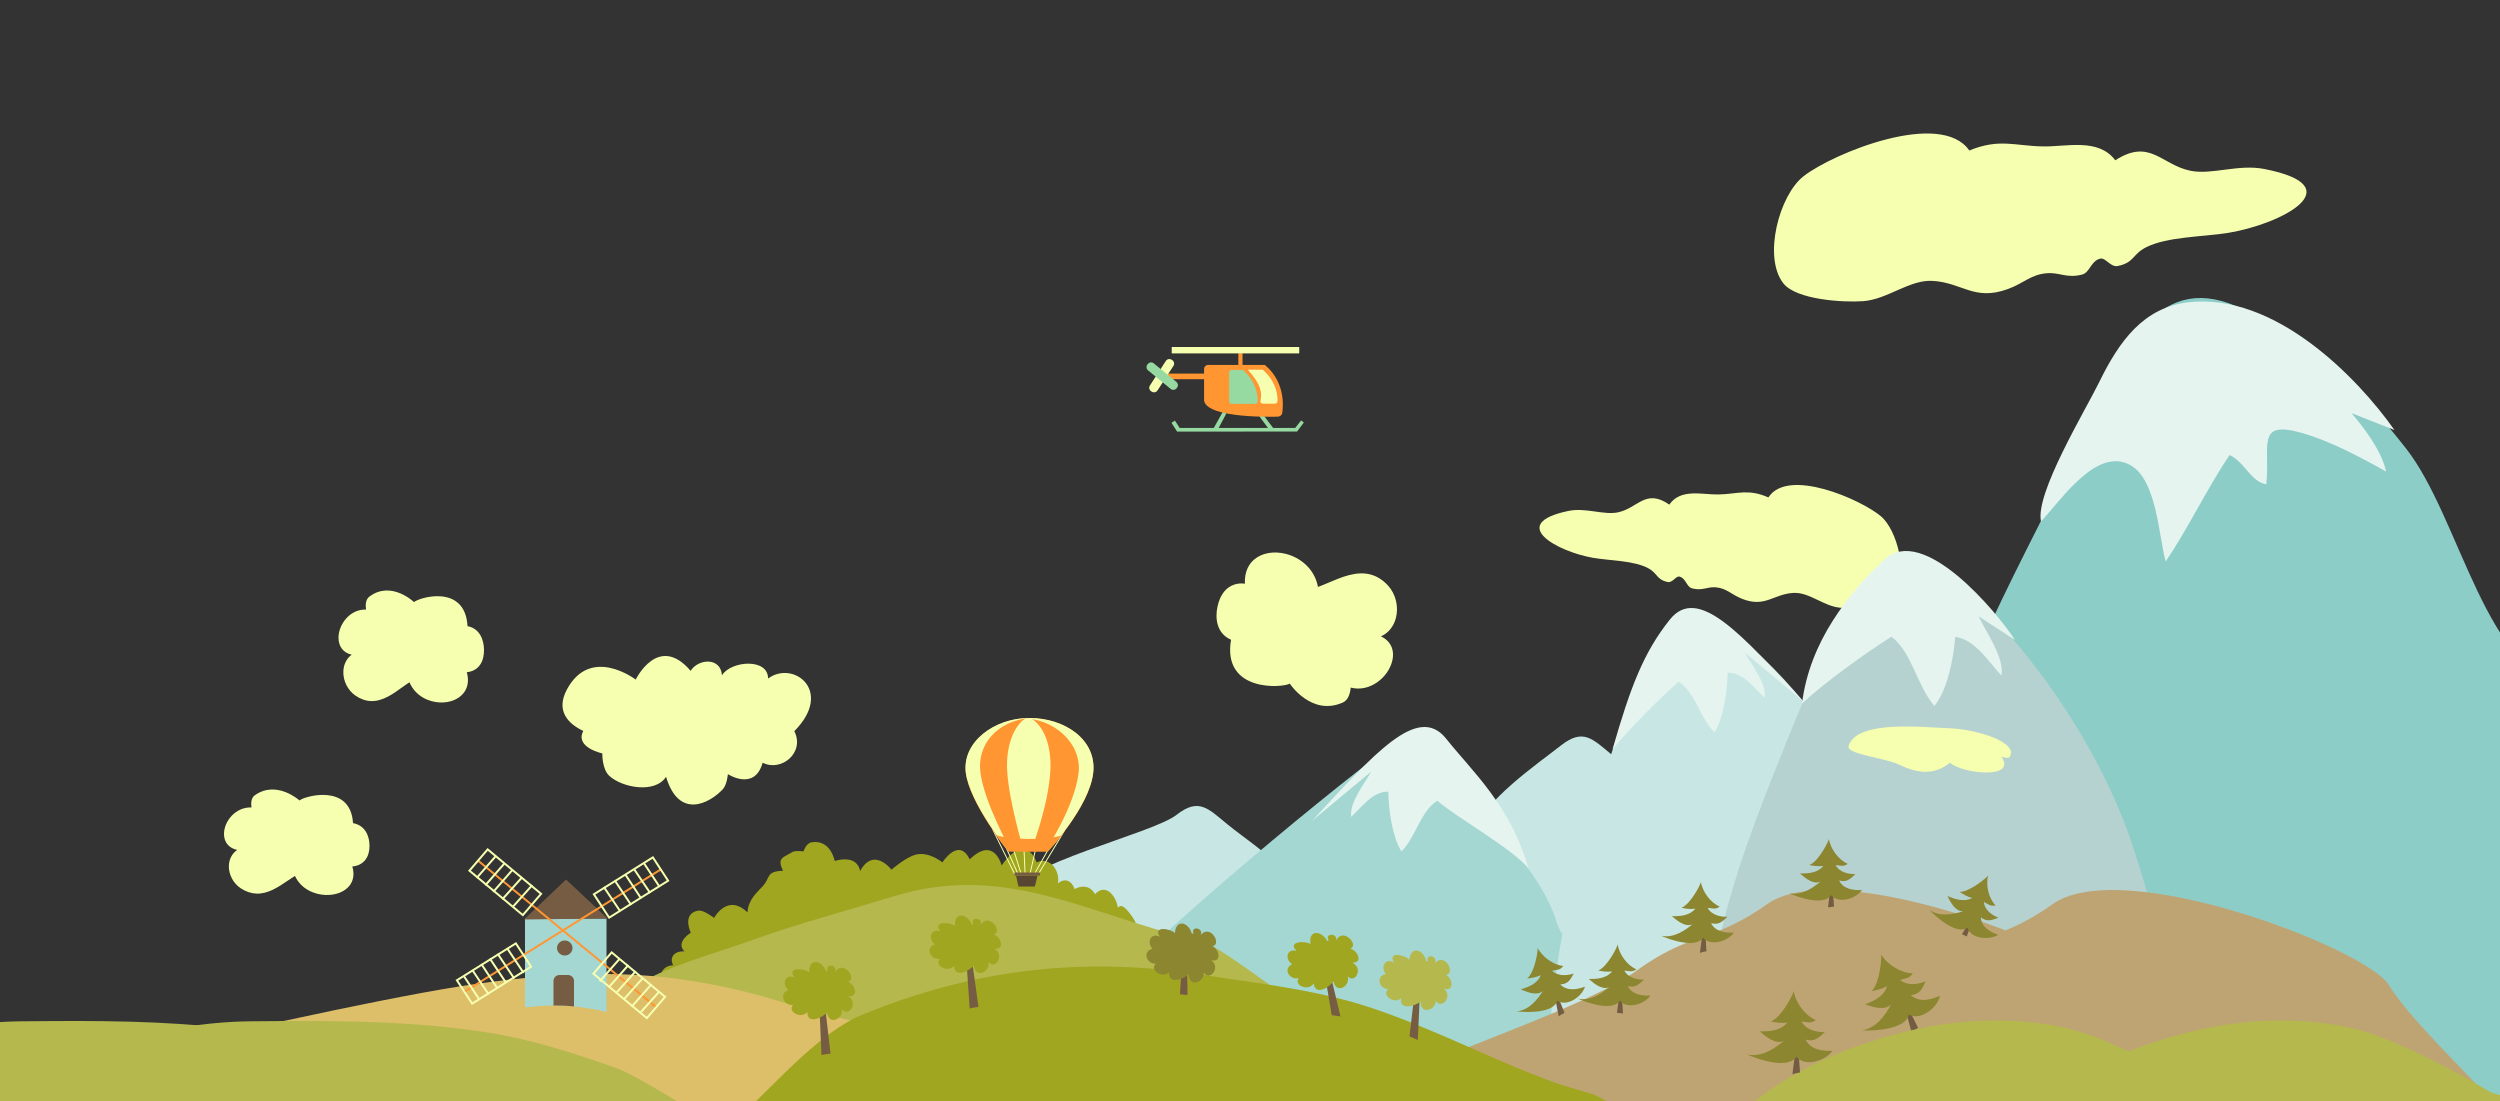 <svg width="5000" height="2202" viewBox="0 0 5000 2202" fill="none" xmlns="http://www.w3.org/2000/svg">
<rect x="0" y="0" width="5000" height="2202" fill="#333333" stroke="none"/>
<g clip-path="url(#clip0_1086_523)">
<path d="M5145.83 1376.69C4971.61 1357.14 4922.24 1036.97 4811.75 896.523C4713.96 772.202 4626.37 688.914 4488.52 619.759C4317.63 534.046 4248.05 696.27 4175.79 850.928C4113.52 984.259 4041.38 1116.92 3980.3 1248.82C3939.66 1336.6 3893.89 1426.3 3839.76 1510.63C3817.99 1544.53 3794.36 1592.84 3765.25 1619.36C3732.77 1648.94 3683.71 1644.91 3655.47 1674.33C3626.75 1704.25 3621.1 1775.73 3600.7 1814.97C3577.31 1859.98 3550.26 1896.76 3532.74 1944.51C3499.95 2033.85 3439.82 2128.04 3413 2216.37C3476.77 2258.32 3616.82 2223.92 3691.62 2223.34C3838.89 2222.19 3984.25 2223.99 4131.29 2229.26C4382.61 2238.28 4637.28 2226.49 4884.24 2250.25C4929.77 2254.63 5032.21 2276.46 5062.55 2235.66C5081.41 2210.29 5076.09 2127.72 5081.21 2097.24C5093.78 2022.34 5113.6 1946 5132.9 1872.45C5160.21 1768.39 5470.86 2112.82 5507 2064.19C5507 2064.19 5254.25 1388.88 5145.83 1376.72V1376.69Z" fill="#8DCDC7"/>
<path d="M4702.95 826.231C4725.97 852.826 4763.33 901.214 4772.25 943.146C4718.17 912.874 4659.04 881.316 4601.82 865.369C4510.81 839.994 4540.86 893.136 4532.62 968.601C4500.92 963.237 4489.9 924.26 4459.15 910.063C4413.92 976.984 4376.06 1057.41 4331.29 1123C4317.02 1068.91 4313.13 959.656 4260.98 930.395C4194.12 892.895 4124.59 997.123 4082.08 1042.89C4069.42 987.68 4171.5 819.422 4198.44 764.176C4238.48 682.094 4287.35 614.643 4376.85 604.542C4548.4 585.206 4712.84 752.147 4789 860.133L4702.96 826.231H4702.95Z" fill="#E5F4EF"/>
<path d="M2569.99 1748.01C2541.31 1709.3 2491.41 1678.66 2454.24 1648.14C2415.87 1616.62 2397.29 1595.06 2352.96 1629.77C2304.67 1667.58 2037.54 1727.86 2017.56 1790.79C2004.5 1831.89 2225.63 1896.19 2249.35 1928.87C2279.97 1971.07 2311.2 2032.12 2370.68 2016.5C2464.94 1991.76 2539.06 1809.22 2562.46 1728.56L2570 1748.01H2569.99Z" fill="#C8E7E4"/>
<path d="M2246.89 2014.94C2261.39 2003.01 2269.26 1986.66 2246.14 1983.28C2257.53 1976.81 2277 1965.43 2270.8 1955.25C2267.77 1950.27 2260.98 1949.76 2253.44 1949.53C2267.08 1930.69 2256.92 1917.79 2236.01 1926.31C2266.09 1886.15 2292.95 1868.46 2259.62 1826.78C2252.38 1817.73 2242.67 1805.97 2235.86 1815.7C2232.78 1794.41 2212.98 1764.44 2189.94 1788.3C2181.51 1771.75 2163.89 1769.73 2149.2 1778.23C2143.94 1761.67 2129.72 1754.82 2115.73 1766.84C2120.97 1742.58 2100.29 1712.11 2073.37 1724.71C2047.09 1661.61 2003.25 1731.09 2003.25 1731.09C2003.25 1731.09 1988.75 1670.72 1939.41 1718.83C1917.67 1673.24 1884.78 1724.79 1884.78 1724.79C1884.78 1724.79 1857.16 1701.58 1829.97 1709.73C1809.78 1715.77 1782.97 1739.42 1782.97 1739.42C1782.97 1739.42 1747.33 1692.61 1720.3 1742.05C1713.25 1706.82 1669.4 1721.96 1669.4 1721.96C1669.4 1721.96 1661.61 1678.42 1623.19 1684.6C1611.87 1686.42 1607.12 1702.78 1607.12 1702.78C1607.12 1702.78 1589.99 1700.64 1584.45 1704.23C1567.74 1715.05 1552.71 1714.71 1566.1 1741.52C1531.66 1742.58 1540.9 1755.28 1526.28 1771.48C1513.82 1785.29 1496.63 1798.87 1494.96 1824.81C1454.62 1785.78 1428.21 1835.88 1428.21 1835.88C1428.21 1835.88 1407.26 1819.32 1396.38 1821.27C1363 1827.27 1381.62 1865.45 1381.62 1865.45C1381.62 1865.45 1350.14 1884.46 1369 1902.81C1349.76 1901.65 1337.73 1913.5 1346.38 1930.55C1298.24 1932.26 1328.23 2015.8 1328.23 2015.8C1328.23 2015.8 1378.26 1971.76 1404.34 1953.05C1511.96 1875.84 1678.04 1815.65 1809.59 1819.38C2058.69 1826.42 2209.92 2026.65 2231.38 2092C2228.5 2088.04 2292.63 1995.76 2246.87 2014.93L2246.89 2014.94Z" fill="#A1A621"/>
<path d="M3339 1609.35C3310.32 1570.54 3260.44 1539.83 3223.28 1509.23C3184.92 1477.63 3166.34 1456.02 3122.02 1490.81C3073.74 1528.72 2967.82 1601.05 2947.84 1664.13C2934.79 1705.33 2994.7 1757.89 3018.41 1790.65C3049.03 1832.96 3080.25 1894.15 3139.72 1878.5C3233.96 1853.69 3308.08 1670.7 3331.46 1589.85L3339 1609.35Z" fill="#C8E7E4"/>
<path d="M3235.21 2121C3057.24 2119.98 2748.14 2111.12 2570.26 2105.43C2514.81 2103.66 2459.33 2102.38 2403.86 2101.61C2404.31 2100.59 2192.54 2012.86 2193 2011.83C2225.19 1939.98 2652.86 1586.45 2770.06 1500.66C2797.76 1480.38 2835.14 1450.57 2869.05 1464.65C2903.67 1479 2927.22 1536.66 2942.07 1568.89C2984.66 1661.37 3083.13 1744.96 3112.54 1842.4C3141.22 1937.36 3388.61 2121.88 3235.21 2121Z" fill="#A4D7D2"/>
<path d="M2742.43 1543.12C2728.67 1568.14 2699.06 1603.69 2702.28 1633.71C2724.01 1614.07 2744.99 1582.7 2776.59 1583.27C2777.4 1619.74 2784.09 1672.21 2802.81 1702.81C2831.71 1674.38 2841.18 1622.03 2874.65 1601.44C2911.3 1633.81 3026.93 1698.65 3057 1737C3020.93 1610.63 2944 1542.4 2892.27 1477.35C2835.53 1406 2747.49 1508.84 2624 1641.74L2742.42 1543.12H2742.43Z" fill="#E5F4EF"/>
<path d="M3761.73 1032.42C3721.19 998.562 3575.52 934.599 3536.83 994.869C3495.98 976.911 3475.61 988.131 3436.9 988.929C3404.74 989.598 3361.55 976.193 3338.65 1009.22C3291.19 976.402 3276.36 1015.98 3236.14 1024.65C3207.59 1030.8 3171.4 1014.59 3136.6 1021.91C3014.72 1047.52 3113.21 1102.71 3185.13 1115.47C3218.81 1121.45 3268.32 1120.78 3297.27 1136.88C3315.48 1147.01 3312.85 1159.19 3335.36 1164.04C3344.84 1166.09 3351.94 1151.69 3358.6 1153.15C3371.8 1156.03 3372.89 1173.54 3383.67 1176.57C3404.45 1182.4 3414.13 1173.12 3431.36 1174.58C3453.24 1176.42 3462.37 1189 3484.34 1197.71C3530.31 1215.93 3546.58 1188.04 3587.04 1185.8C3618.58 1184.05 3647.78 1212.88 3680.92 1215.51C3707.71 1217.63 3771.49 1213.6 3789.2 1189.51C3817.32 1151.26 3795.02 1060.24 3761.73 1032.44V1032.42Z" fill="#F6FFB0"/>
<path d="M3607.32 352.257C3667.03 306.011 3881.6 218.647 3938.61 300.967C3998.77 276.44 4028.78 291.764 4085.8 292.855C4133.17 293.768 4196.79 275.458 4230.53 320.572C4300.44 275.745 4322.29 329.802 4381.53 341.65C4423.58 350.048 4476.9 327.907 4528.16 337.9C4707.68 372.884 4562.61 448.265 4456.67 465.688C4407.05 473.855 4334.12 472.942 4291.48 494.933C4264.65 508.771 4268.53 525.404 4235.38 532.03C4221.41 534.825 4210.96 515.165 4201.14 517.156C4181.69 521.096 4180.09 545.009 4164.21 549.14C4133.61 557.102 4119.34 544.436 4093.97 546.427C4061.73 548.936 4048.29 566.128 4015.93 578.016C3948.2 602.898 3924.23 564.805 3864.64 561.751C3818.18 559.365 3775.17 598.739 3726.35 602.325C3686.89 605.229 3592.94 599.721 3566.85 566.823C3525.43 514.579 3558.28 390.253 3607.32 352.284V352.257Z" fill="#F6FFB0"/>
<path d="M3906.42 2113.46C3888.09 2089.14 3879.65 2020.25 3869.78 1983.93C3857.93 1940.3 3845.01 1902.06 3826.32 1860.38C3794.14 1788.55 3772.11 1708.99 3742.63 1633.02C3688.45 1493.42 3578.68 1348.43 3461.49 1262.65C3433.79 1242.37 3396.42 1212.58 3362.5 1226.65C3327.89 1241 3304.34 1298.63 3289.49 1330.86C3246.9 1423.32 3217.64 1522.1 3188.21 1619.51C3154.67 1730.57 3125.99 1835.76 3112.02 1950.11C3108.44 1979.43 3094.59 2047.96 3107.19 2074.72C3126.93 2116.59 3238.38 2097.42 3279.79 2098.15C3418.05 2100.58 3565.15 2093.78 3699.36 2120.23C3775.65 2135.25 3842.55 2142.74 3914 2109.64L3906.4 2113.47L3906.42 2113.46Z" fill="#C8E7E4"/>
<path d="M3489.46 1305.12C3503.23 1330.14 3532.86 1365.68 3529.65 1395.71C3507.89 1376.07 3486.89 1344.7 3455.26 1345.27C3454.45 1381.74 3447.76 1434.21 3429.02 1464.81C3400.1 1436.38 3390.62 1384.03 3357.12 1363.44C3320.43 1395.81 3255.09 1460.65 3225 1499C3261.1 1372.64 3287.72 1304.4 3339.5 1239.35C3396.28 1168 3484.41 1270.84 3608 1403.74L3489.48 1305.12H3489.46Z" fill="#E5F4EF"/>
<path d="M2379.48 1876.92C2172.44 1826.44 2007.89 1724.96 1788.11 1792.43C1693.38 1821.51 1593.96 1847.67 1502.55 1880.82C1428.44 1907.71 1328.24 1933.23 1265 1975.59C1293.21 2004.83 1360.96 2001.07 1400.27 2008.07C1469.61 2020.41 1539.77 2030.63 1608.85 2044.47C1741.85 2071.13 1868.18 2087.68 1998.28 2038.11C2147.63 1981.22 2442.52 2029.81 2596 2005.11C2557.35 1990.86 2418.41 1870.2 2379.49 1876.92H2379.48Z" fill="#B4B84D"/>
<path d="M3413.82 2079C3436.57 2134.24 3581.85 2136.26 3635.32 2146.52C3704.65 2159.83 3775.78 2171.75 3846.92 2185.02C3905.43 2195.93 3963.95 2207.75 4021.47 2222H4419C4413.96 2192.82 4410.02 2163.07 4405.23 2141.66C4392.77 2086.06 4378.59 2036.76 4357.18 1981.97C4320.28 1887.56 4297.06 1786.06 4263.93 1687.26C4222.44 1563.49 4147.76 1430.83 4058.22 1317.56C4046.64 1302.91 4034.81 1288.56 4022.76 1274.63C3991.33 1238.21 3958.46 1204.44 3924.9 1174.37C3890.44 1143.51 3844.09 1098.9 3799.34 1108.27C3753.67 1117.84 3719.46 1182.4 3698.16 1218.13C3662.3 1278.27 3632.24 1342.09 3604.53 1407.11C3585.04 1452.87 3566.72 1499.21 3548.36 1545.27C3522.79 1609.45 3498.93 1672.08 3478.29 1735.81C3476.19 1742.25 3474.15 1748.7 3472.12 1755.15C3463.68 1782.2 3455.83 1809.5 3448.71 1837.26C3440.98 1867.23 3434.11 1897.7 3428.23 1928.96C3427.25 1934.15 3425.92 1940.36 3424.4 1947.28C3420.7 1964.26 3415.92 1985.51 3412.67 2006.6C3408.39 2034.39 3406.79 2061.92 3413.82 2079Z" fill="#B5D2D0"/>
<path d="M3957.15 1232.71C3973.25 1266.04 4009.06 1315.66 4002.96 1351.21C3976.24 1322.57 3951.25 1279.95 3910.51 1273.51C3907.07 1317.39 3895.04 1379.26 3868.9 1412C3833.53 1371.13 3824.74 1305.76 3782.96 1273.34C3733.62 1304.19 3645.26 1367.79 3604 1407.34C3619.18 1282.85 3697.47 1186.35 3768.39 1119.43C3846.15 1046.03 3994.12 1224.76 4030 1279.88L3957.17 1232.69L3957.15 1232.71Z" fill="#E5F4EF"/>
<path d="M2794 2162.78C2856.59 2187.54 3002.29 2207.6 3154.84 2222.34C3157.14 2222.56 3159.43 2222.78 3161.73 2223H3161.74C3213.09 2222.6 3242.59 2222.34 3242.59 2222.34H3845.63C3865.26 2218.49 3884.45 2214.47 3902.99 2210.43C4002.88 2188.71 4304.36 2184.51 4405.71 2202.79C4407.49 2203.11 4408.2 2202.57 4407.95 2201.24C4407.18 2196.9 4396.12 2184.13 4379.39 2166.3C4363.28 2149.12 4341.92 2127.25 4319.43 2103.67C4278.13 2060.37 4233.09 2011.34 4209.88 1975.18C4208.77 1973.45 4207.72 1971.75 4206.71 1970.08C4204.1 1965.74 4199.92 1961.02 4194.34 1955.97C4159.16 1924.13 4068.26 1879.54 3963.33 1843.22H3963.32C3946.55 1837.42 3929.42 1831.83 3912.1 1826.54C3906.05 1824.68 3899.98 1822.87 3893.89 1821.08C3835.27 1804 3775.17 1790.6 3720.1 1784.18C3701.18 1781.97 3682.84 1780.58 3665.38 1780.15C3663.41 1780.1 3661.46 1780.06 3659.51 1780.04C3642.31 1779.82 3625.98 1780.56 3610.78 1782.41C3601.57 1783.51 3592.78 1785.03 3584.47 1786.99H3584.46C3583.59 1787.18 3582.72 1787.39 3581.86 1787.61C3563.71 1792.1 3547.93 1798.72 3535.11 1807.75C3495.99 1835.35 3465.79 1850.31 3438.46 1861.36C3428.99 1865.19 3419.87 1868.54 3410.83 1871.81C3408.43 1872.67 3406.03 1873.53 3403.64 1874.38C3393.34 1878.07 3383.09 1881.74 3372.49 1885.95C3343.99 1897.25 3313.04 1912.37 3272.3 1941.9C3267.9 1945.1 3263.14 1948.32 3258.05 1951.57C3245.92 1959.33 3231.92 1967.27 3216.5 1975.32H3216.49C3214.25 1976.48 3211.98 1977.65 3209.68 1978.83C3196.86 1985.36 3183.16 1991.95 3168.82 1998.57C3167.2 1999.32 3165.56 2000.08 3163.92 2000.83C3151.62 2006.45 3138.89 2012.09 3125.86 2017.71C3122.36 2019.22 3118.82 2020.74 3115.28 2022.25C3056.68 2047.23 2993.16 2071.82 2938.02 2093.87C2935.04 2095.06 2932.09 2096.24 2929.16 2097.42C2914.25 2103.4 2900.04 2109.18 2886.79 2114.73H2886.78C2839.21 2134.59 2804.05 2151.3 2794.04 2162.78H2794Z" fill="#BFA473"/>
<path d="M3365 2162.78C3427.59 2187.54 3573.29 2207.6 3725.84 2222.34C3728.14 2222.56 3730.43 2222.78 3732.73 2223H3732.74C3784.09 2222.6 3813.59 2222.34 3813.59 2222.34H4416.63C4436.26 2218.49 4455.45 2214.47 4473.99 2210.43C4573.88 2188.71 4875.36 2184.51 4976.71 2202.79C4978.49 2203.11 4979.2 2202.57 4978.95 2201.24C4978.18 2196.9 4967.12 2184.13 4950.39 2166.3C4934.28 2149.12 4912.92 2127.25 4890.43 2103.67C4849.13 2060.37 4804.09 2011.34 4780.88 1975.18C4779.77 1973.45 4778.72 1971.75 4777.71 1970.08C4775.1 1965.74 4770.92 1961.02 4765.34 1955.97C4730.16 1924.13 4639.26 1879.54 4534.33 1843.22H4534.32C4517.55 1837.42 4500.42 1831.83 4483.1 1826.54C4477.05 1824.68 4470.98 1822.87 4464.89 1821.08C4406.27 1804 4346.17 1790.6 4291.1 1784.18C4272.18 1781.97 4253.84 1780.58 4236.38 1780.15C4234.41 1780.1 4232.46 1780.06 4230.51 1780.04C4213.31 1779.82 4196.98 1780.56 4181.78 1782.41C4172.57 1783.51 4163.78 1785.03 4155.47 1786.99H4155.46C4154.59 1787.18 4153.72 1787.39 4152.86 1787.61C4134.71 1792.1 4118.93 1798.72 4106.11 1807.75C4066.99 1835.35 4036.79 1850.31 4009.46 1861.36C3999.99 1865.19 3990.87 1868.54 3981.83 1871.81C3979.43 1872.67 3977.03 1873.53 3974.64 1874.38C3964.34 1878.07 3954.09 1881.74 3943.49 1885.95C3914.99 1897.25 3884.04 1912.37 3843.3 1941.9C3838.9 1945.1 3834.14 1948.32 3829.05 1951.57C3816.92 1959.33 3802.92 1967.27 3787.5 1975.32H3787.49C3785.25 1976.48 3782.98 1977.65 3780.68 1978.83C3767.86 1985.36 3754.16 1991.95 3739.82 1998.57C3738.2 1999.32 3736.56 2000.08 3734.92 2000.83C3722.62 2006.45 3709.89 2012.09 3696.86 2017.71C3693.36 2019.22 3689.82 2020.74 3686.28 2022.25C3627.68 2047.23 3564.16 2071.82 3509.02 2093.87C3506.04 2095.06 3503.09 2096.24 3500.16 2097.42C3485.25 2103.4 3471.04 2109.18 3457.79 2114.73H3457.78C3410.21 2134.59 3375.05 2151.3 3365.04 2162.78H3365Z" fill="#BFA473"/>
<path d="M130 2144.58C316.727 2106.18 506.059 2082.14 695.013 2095.05C896.127 2108.79 1095.7 2114.27 1288.8 2179.41C1313.23 2187.65 1342.73 2206.87 1371.59 2222H1531.97C1564.02 2211.45 1596.16 2200.52 1624.9 2198.78C1692.59 2194.7 1753.52 2185.14 1819.9 2173.08C1846.75 2168.22 1876.15 2168.55 1902.1 2161.4C1941.78 2150.47 1953.49 2154.66 1917.13 2125.07C1895.55 2107.5 1856.8 2100.73 1826.69 2093.86C1815.43 2084.29 1801.6 2076.13 1786.17 2069.03C1760.59 2057.25 1730.64 2048.38 1700.83 2040.79C1692.95 2038.79 1685.08 2036.88 1677.3 2035.02C1669.69 2033.2 1662.16 2031.44 1654.8 2029.71C1653.8 2029.47 1652.8 2029.23 1651.81 2029C1651.08 2028.83 1650.36 2028.66 1649.64 2028.48C1646.2 2027.67 1642.8 2026.86 1639.45 2026.05C1622.12 2021.88 1606.12 2017.75 1592.62 2013.26C1590.11 2012.43 1587.61 2011.6 1585.11 2010.8C1583.92 2010.4 1582.75 2010.02 1581.56 2009.64C1579.18 2008.86 1576.81 2008.1 1574.44 2007.34C1574.43 2007.35 1574.43 2007.34 1574.43 2007.34C1513.35 1987.89 1454.25 1973.42 1391.56 1963.13C1382.15 1961.57 1372.66 1960.12 1363.08 1958.75C1348.81 1956.73 1334.55 1955.01 1320.28 1953.6C1315.57 1953.12 1310.87 1952.68 1306.16 1952.28C1297.67 1951.54 1289.17 1950.91 1280.68 1950.38C1278.42 1950.23 1276.16 1950.09 1273.9 1949.96C1271.54 1949.83 1269.18 1949.7 1266.82 1949.58C1265.1 1949.49 1263.4 1949.41 1261.68 1949.33C1255.56 1949.04 1249.43 1948.8 1243.31 1948.61C1241.57 1948.55 1239.84 1948.5 1238.11 1948.45C1237.1 1948.43 1236.08 1948.4 1235.08 1948.38C1232.93 1948.32 1230.78 1948.27 1228.63 1948.23C1224.07 1948.14 1219.52 1948.08 1214.96 1948.04C1214.24 1948.04 1213.51 1948.04 1212.79 1948.04C1211.73 1948.02 1210.69 1948.02 1209.64 1948.02C1203.07 1947.98 1196.51 1948 1189.95 1948.08C1187.89 1948.08 1185.82 1948.12 1183.77 1948.15C1165.2 1948.42 1146.66 1949.08 1128.14 1950.06C1123.74 1950.29 1119.34 1950.54 1114.95 1950.82C1093.31 1952.13 1071.7 1953.89 1050.17 1956.01C1042.4 1956.78 1034.65 1957.59 1026.91 1958.43H1026.88C1026.72 1958.45 1026.56 1958.47 1026.4 1958.48C1023.52 1958.81 1020.62 1959.13 1017.74 1959.46H1017.73C1015.29 1959.74 1012.85 1960.03 1010.41 1960.31C1008.91 1960.49 1007.42 1960.67 1005.93 1960.85C999.83 1961.58 993.73 1962.34 987.64 1963.12C986.148 1963.31 984.667 1963.5 983.185 1963.69C976.789 1964.53 970.402 1965.37 964.026 1966.25C962.545 1966.45 961.073 1966.66 959.602 1966.87C959.581 1966.87 959.571 1966.87 959.561 1966.87C956.322 1967.31 953.072 1967.77 949.843 1968.23C946.9 1968.66 943.978 1969.08 941.035 1969.51C939.574 1969.73 938.113 1969.94 936.652 1970.16C935.385 1970.34 934.128 1970.53 932.861 1970.72C929.642 1971.2 926.341 1971.69 922.959 1972.22C921.529 1972.44 920.078 1972.67 918.617 1972.9C831.415 1986.63 697.445 2013.79 564.18 2042.67H564.169C365.089 2085.82 167.624 2132.8 130.072 2144.58H130Z" fill="#DDBE69"/>
<path d="M-39 2222H1389C1362.28 2209.51 1270.79 2149.6 1232.37 2136.06C1149.09 2106.71 1060.73 2078.12 973.1 2064.71C834.593 2043.5 702.148 2041.39 564.622 2042.12H564.611C544.016 2042.23 523.307 2042.4 502.436 2042.58C320.437 2044.14 108.164 2108.17 -39 2222Z" fill="#B4B84D"/>
<path d="M-497 2222H931C904.282 2209.51 812.792 2149.6 774.371 2136.06C691.089 2106.71 602.726 2078.12 515.1 2064.71C376.593 2043.5 244.148 2041.39 106.622 2042.12H106.611C86.016 2042.23 65.307 2042.4 44.436 2042.58C-137.563 2044.14 -349.836 2108.17 -497 2222Z" fill="#B4B84D"/>
<path d="M2462.1 1279.42C2443.78 1385.85 2566.86 1375.52 2579.52 1367.19C2579.52 1367.19 2622.98 1433.33 2685.92 1404.9C2695.97 1400.34 2700.12 1388.22 2701.43 1375.16C2701.48 1375.17 2701.52 1375.18 2701.57 1375.2C2739.47 1385.1 2776.65 1354.98 2784.57 1321.45C2789.7 1299.69 2781.09 1281.69 2761.87 1272.73C2776.56 1266.22 2787.26 1253.24 2791.78 1236.07C2797.74 1213.4 2791.46 1187.78 2775.79 1170.83C2765.47 1159.67 2753.76 1152.32 2740.95 1148.98C2712.77 1141.61 2683.31 1154.18 2657.29 1165.25C2649.83 1168.41 2642.73 1171.44 2635.96 1173.88C2628.78 1135.73 2598.73 1114.82 2572.35 1107.93C2548.08 1101.59 2524.23 1105.67 2508.58 1118.87C2499.15 1126.8 2488.57 1141.57 2489.8 1167.5C2488.78 1167.1 2446.81 1159.29 2435.03 1212.92C2429.83 1236.59 2433.2 1267 2462.08 1279.43L2462.1 1279.42Z" fill="#F6FFB0"/>
<path d="M935.052 1252.31C930.193 1166.26 836.438 1195.59 828.097 1204.26C828.097 1204.26 782.475 1160.26 738.671 1193.29C731.688 1198.58 730.626 1208.74 731.953 1219.14C731.912 1219.14 731.882 1219.14 731.841 1219.14C700.623 1217.98 677.133 1247.87 677.001 1275.35C676.909 1293.19 686.831 1305.73 703.359 1309.37C693.11 1316.98 687.128 1328.94 686.689 1343.09C686.127 1361.77 695.601 1380.64 710.811 1391.14C720.816 1398.04 731.239 1401.74 741.784 1402.13C764.998 1402.99 785.64 1388.12 803.862 1374.99C809.089 1371.24 814.071 1367.65 818.889 1364.58C831.303 1393.05 858.396 1404.15 880.13 1404.95C900.129 1405.69 917.912 1398.39 927.712 1385.4C933.623 1377.6 939.197 1364.27 933.592 1344.28C934.45 1344.41 968.465 1343.24 967.995 1299.43C967.791 1280.09 959.726 1256.99 935.052 1252.31Z" fill="#F6FFB0"/>
<path d="M1491 2222.34H3154.26C3156.56 2222.56 3158.85 2222.78 3161.15 2223H3161.16C3212.5 2222.6 3242 2222.34 3242 2222.34C3238.71 2215.03 3195.33 2191.89 3186.66 2188.8L3117.58 2168C3081.65 2155.23 3046.5 2140.99 3011.64 2126.15H3011.63C3004.71 2123.21 2997.82 2120.25 2990.92 2117.26C2973.07 2109.55 2955.26 2101.72 2937.44 2093.9C2935.3 2092.96 2933.14 2092.01 2931 2091.07C2899.64 2077.31 2868.21 2063.63 2836.33 2050.67C2831.47 2048.69 2826.59 2046.72 2821.69 2044.78C2793.29 2033.48 2764.49 2022.82 2735.04 2013.25C2714.09 2006.45 2692.91 2000.53 2671.57 1995.29C2666.58 1994.06 2661.57 1992.87 2656.56 1991.72C2617.62 1982.73 2578.27 1975.81 2539 1969.66C2509.58 1965.05 2480.19 1960.87 2451.07 1956.58C2438.96 1954.8 2426.88 1953 2414.86 1951.14C2414.73 1951.12 2414.61 1951.1 2414.49 1951.08C2411.84 1950.67 2409.18 1950.25 2406.55 1949.83C2406.24 1949.79 2405.92 1949.74 2405.62 1949.69C2393.92 1947.84 2382.26 1946.15 2370.64 1944.61C2368 1944.25 2365.36 1943.91 2362.72 1943.58C2344.23 1941.22 2325.83 1939.26 2307.51 1937.7C2291.54 1936.33 2275.63 1935.25 2259.79 1934.49C2259.56 1934.47 2259.34 1934.46 2259.12 1934.46C2256.85 1934.34 2254.61 1934.24 2252.35 1934.15C2203.96 1932.07 2156.11 1932.81 2108.58 1936.39C2055 1940.43 2001.83 1948.08 1948.77 1959.43C1944.2 1960.4 1939.63 1961.41 1935.05 1962.45C1865.4 1978.17 1795.89 2000.25 1725.82 2028.85C1717.45 2032.26 1709.1 2036.29 1700.77 2040.83C1692.11 2045.56 1683.46 2050.84 1674.87 2056.59C1668.65 2060.73 1662.46 2065.12 1656.29 2069.71C1651.39 2073.35 1646.51 2077.12 1641.65 2081.01C1586.88 2124.67 1535.03 2181.52 1491.02 2222.34H1491Z" fill="#A1A621"/>
<path d="M706.031 1646.25C701.121 1565.22 607.376 1592.78 599.046 1600.94C599.046 1600.94 553.403 1559.48 509.619 1590.55C502.636 1595.53 501.585 1605.09 502.922 1614.89C502.881 1614.89 502.851 1614.89 502.8 1614.89C471.582 1613.77 448.113 1641.9 448 1667.77C447.919 1684.57 457.862 1696.38 474.39 1699.83C464.15 1706.99 458.168 1718.24 457.739 1731.57C457.188 1749.17 466.672 1766.93 481.893 1776.83C491.907 1783.34 502.33 1786.82 512.876 1787.2C536.09 1788.03 556.721 1774.04 574.933 1761.69C580.16 1758.16 585.132 1754.79 589.95 1751.89C602.384 1778.72 629.488 1789.17 651.212 1789.95C671.21 1790.66 688.993 1783.8 698.773 1771.59C704.674 1764.24 710.237 1751.68 704.622 1732.87C705.48 1732.99 739.495 1731.91 738.995 1690.67C738.78 1672.46 730.695 1650.71 706.021 1646.27L706.031 1646.25Z" fill="#F6FFB0"/>
<path d="M1588.63 1462.33C1610.37 1505.33 1562.31 1544.44 1525.29 1525.38C1509.14 1583.14 1455.76 1548.25 1455.76 1548.25C1455.76 1548.25 1454.1 1569.45 1445.66 1578.44C1419.28 1606.56 1358.1 1639.94 1332.11 1553.59C1310.15 1587.76 1244.26 1575.48 1218.57 1551.66C1203.76 1537.92 1204.67 1506.83 1204.67 1506.83C1204.67 1506.83 1149.12 1494.93 1166.62 1461.87C1137.36 1448.13 1110.51 1422.34 1133.9 1378.84C1181.48 1290.37 1271.42 1359.18 1271.42 1359.18C1271.42 1359.18 1316.57 1265.87 1381.24 1341.7C1396.88 1316.85 1441.78 1314.32 1443.86 1350.69C1461.99 1321.28 1536.34 1315.71 1536.15 1357.05C1586.91 1319.69 1668.25 1382.16 1588.63 1462.33Z" fill="#F6FFB0"/>
<path d="M4002.61 1513.29C4035.41 1559.81 3923.25 1547.34 3899.98 1525.26C3868.28 1551.63 3833.93 1546.28 3799.6 1529.89C3766.97 1514.3 3691.63 1508.95 3697.3 1491.53C3714.24 1439.46 3844.42 1454.61 3897.94 1456.46C3954.86 1458.43 4039.13 1485.49 4018.94 1514.41C4016.57 1517.8 4002.6 1513.29 4002.6 1513.29H4002.61Z" fill="#F6FFB0"/>
<path d="M3117.5 2033C3120.66 2030.1 3124.54 2027.86 3128.67 2025.91C3128.78 2025.79 3128.89 2025.67 3129 2025.55C3127.48 2022.04 3126.03 2018.32 3124.59 2014.6C3122.9 2010.22 3121.21 2005.78 3119.33 2001.34C3118.39 1999.11 3117.41 1996.89 3116.29 1994.66C3115.73 1993.54 3115.14 1992.43 3114.46 1991.31C3113.79 1990.22 3113.02 1989.06 3112.09 1988L3108 1991.17C3108.91 1992.78 3109.59 1994.85 3110.19 1996.97C3110.79 1999.09 3111.3 2001.3 3111.76 2003.52C3112.69 2007.99 3113.47 2012.55 3114.3 2017.16C3115.13 2021.78 3115.94 2026.43 3117.09 2031.28C3117.23 2031.85 3117.36 2032.42 3117.51 2033H3117.5Z" fill="#745C42"/>
<path d="M3054.31 1957C3062.52 1956.26 3073.51 1954.46 3081.45 1950.34C3075.09 1967.34 3056.83 1974.18 3041.55 1978.62C3056.7 1985.42 3075.16 1992 3085.9 1981.83C3074.47 1999.63 3057.83 2020.71 3033 2022.6C3055.68 2025.57 3107.74 2025.97 3114.61 2001.38C3133.3 2014.22 3163.8 1994 3170 1973.28C3153.38 1979.44 3133.68 1982.56 3120.51 1968.81C3135.4 1968 3139.65 1961.45 3147.63 1947C3136.71 1950.49 3117.34 1953.99 3104.36 1941.53C3114.22 1939.25 3120.44 1940.54 3126.61 1931.91C3107.35 1930.12 3084.38 1914.2 3074.86 1895C3077.35 1895.03 3070.33 1944.25 3054.31 1957.01V1957Z" fill="#8C8630"/>
<path d="M3234 2025.78C3234.35 2022.42 3234.77 2019.14 3235.19 2015.89C3235.8 2011.17 3236.43 2006.52 3236.9 2001.92C3237.13 1999.62 3237.32 1997.34 3237.41 1995.09C3237.49 1992.86 3237.48 1990.64 3237.11 1988.82L3241.78 1987C3242.32 1988.31 3242.68 1989.66 3242.96 1990.93C3243.25 1992.21 3243.46 1993.47 3243.65 1994.72C3244.01 1997.21 3244.25 1999.67 3244.45 2002.1C3244.84 2006.97 3245.07 2011.78 3245.33 2016.53C3245.52 2020.07 3245.72 2023.59 3246 2027C3241.87 2026.38 3238.06 2025.86 3234 2025.77V2025.78Z" fill="#745C42"/>
<path d="M3196.46 1941.04C3204.46 1942.77 3215.43 1944.34 3224.23 1942.77C3212.95 1957.1 3193.55 1958.19 3177.69 1957.88C3189.93 1968.88 3205.39 1980.66 3218.71 1974.14C3202.36 1987.72 3180.09 2002.87 3156 1997.28C3176.56 2006.87 3225.73 2022.75 3239.85 2001.34C3253.58 2019.15 3288.71 2008.94 3301 1991.02C3283.35 1991.95 3263.74 1989.07 3255.5 1972.02C3269.86 1975.69 3275.92 1970.7 3287.94 1959.28C3276.53 1959.36 3257.1 1956.92 3248.65 1941.18C3258.7 1941.94 3264.17 1945.02 3272.69 1938.63C3255 1931.19 3238.18 1909.16 3235.12 1888C3237.46 1888.77 3215.58 1933.64 3196.46 1941.04Z" fill="#8C8630"/>
<path d="M3400 1905.98C3403.83 1904.19 3408.13 1903.22 3412.59 1902.61C3412.73 1902.53 3412.86 1902.45 3413 1902.37C3412.64 1898.62 3412.41 1894.69 3412.19 1890.75C3411.93 1886.13 3411.69 1881.44 3411.29 1876.7C3411.09 1874.33 3410.83 1871.94 3410.46 1869.51C3410.27 1868.3 3410.05 1867.07 3409.76 1865.83C3409.47 1864.59 3409.1 1863.27 3408.55 1862L3403.76 1863.77C3404.13 1865.55 3404.13 1867.71 3404.06 1869.88C3403.97 1872.06 3403.78 1874.28 3403.54 1876.52C3403.06 1881.01 3402.42 1885.53 3401.78 1890.12C3401.16 1894.72 3400.52 1899.35 3400.12 1904.25C3400.08 1904.82 3400.04 1905.41 3400 1906V1905.98Z" fill="#745C42"/>
<path d="M3362.74 1815.61C3370.79 1817.33 3381.84 1818.88 3390.7 1817.33C3379.34 1831.55 3359.81 1832.62 3343.84 1832.31C3356.17 1843.23 3371.73 1854.91 3385.14 1848.45C3368.68 1861.92 3346.26 1876.94 3322 1871.4C3342.7 1880.91 3392.21 1896.66 3406.43 1875.43C3420.25 1893.1 3455.63 1882.97 3468 1865.19C3450.23 1866.11 3430.48 1863.25 3422.19 1846.34C3436.65 1849.98 3442.75 1845.03 3454.85 1833.7C3443.36 1833.78 3423.8 1831.37 3415.29 1815.75C3425.41 1816.51 3430.92 1819.56 3439.5 1813.22C3421.69 1805.84 3404.75 1783.99 3401.66 1763C3404.02 1763.77 3381.99 1808.27 3362.74 1815.61Z" fill="#8C8630"/>
<path d="M3657.63 1814.63C3657.08 1814.73 3656.54 1814.86 3656 1815C3656.37 1811.33 3656.84 1807.8 3657.3 1804.27C3657.91 1799.66 3658.55 1795.11 3659.02 1790.6C3659.25 1788.35 3659.44 1786.12 3659.53 1783.92C3659.6 1781.74 3659.6 1779.57 3659.23 1777.78L3663.92 1776C3664.45 1777.28 3664.82 1778.6 3665.1 1779.85C3665.38 1781.1 3665.6 1782.33 3665.79 1783.55C3666.15 1786 3666.39 1788.4 3666.59 1790.78C3666.98 1795.55 3667.22 1800.26 3667.47 1804.9C3667.63 1807.79 3667.79 1810.65 3668 1813.46C3664.73 1813.49 3661.44 1813.89 3657.62 1814.62L3657.63 1814.63Z" fill="#745C42"/>
<path d="M3618.74 1730.04C3626.79 1731.77 3637.84 1733.34 3646.7 1731.77C3635.34 1746.1 3615.81 1747.19 3599.84 1746.88C3612.17 1757.88 3627.73 1769.65 3641.14 1763.14C3624.68 1776.72 3602.26 1791.87 3578 1786.28C3598.7 1795.87 3648.21 1811.75 3662.43 1790.34C3676.25 1808.15 3711.63 1797.94 3724 1780.02C3706.23 1780.95 3686.48 1778.07 3678.19 1761.02C3692.65 1764.69 3698.75 1759.7 3710.85 1748.28C3699.36 1748.36 3679.8 1745.92 3671.29 1730.18C3681.41 1730.94 3686.92 1734.02 3695.5 1727.63C3677.69 1720.19 3660.75 1698.16 3657.66 1677C3660.02 1677.77 3637.99 1722.64 3618.74 1730.04Z" fill="#8C8630"/>
<path d="M3823.49 2065C3826.85 2061.41 3831.1 2058.53 3835.66 2055.96C3835.77 2055.81 3835.89 2055.66 3836 2055.51C3833.95 2051.63 3831.98 2047.5 3830.01 2043.36C3827.69 2038.5 3825.37 2033.56 3822.84 2028.64C3821.58 2026.18 3820.26 2023.71 3818.79 2021.26C3818.05 2020.04 3817.27 2018.82 3816.41 2017.6C3815.55 2016.39 3814.57 2015.13 3813.42 2014L3809 2017.97C3810.18 2019.72 3811.14 2022.05 3812.01 2024.41C3812.88 2026.8 3813.63 2029.27 3814.36 2031.78C3815.81 2036.81 3817.11 2041.96 3818.45 2047.16C3819.8 2052.37 3821.14 2057.62 3822.86 2063.07C3823.07 2063.71 3823.28 2064.35 3823.5 2065H3823.49Z" fill="#745C42"/>
<path d="M3743.07 1982.23C3752.61 1980.66 3765.32 1977.62 3774.25 1972.14C3768.33 1992.55 3747.57 2002.1 3730.06 2008.59C3748.41 2015.25 3770.62 2021.36 3782.29 2008.56C3770.49 2030.34 3752.89 2056.39 3724 2060.72C3750.82 2062.26 3811.81 2058.28 3817.66 2028.96C3840.7 2042.38 3874.59 2016.13 3880 1991.39C3861.1 2000.01 3838.31 2005.34 3821.64 1990.39C3839.01 1988.18 3843.4 1980.15 3851.45 1962.58C3838.99 1967.59 3816.62 1973.33 3800.3 1959.87C3811.65 1956.37 3819.03 1957.34 3825.49 1946.73C3802.77 1946.28 3774.45 1929.64 3761.6 1908C3764.51 1907.82 3760.69 1965.95 3743.07 1982.23Z" fill="#8C8630"/>
<path d="M3940.82 1850.94C3940.22 1853.34 3939.53 1855.65 3938.79 1857.94C3937.33 1862.5 3935.74 1866.94 3934.2 1871.33C3934 1871.89 3933.81 1872.44 3933.62 1873C3933.08 1872.7 3932.53 1872.41 3931.97 1872.14C3929.35 1870.85 3926.69 1869.65 3924 1868.52C3924.35 1867.9 3924.72 1867.29 3925.07 1866.67C3927.41 1862.66 3929.73 1858.71 3931.89 1854.74C3932.97 1852.76 3934 1850.77 3934.91 1848.79C3935.82 1846.81 3936.65 1844.8 3936.99 1843L3942 1843.23C3942 1844.63 3941.83 1846 3941.62 1847.26C3941.4 1848.53 3941.13 1849.75 3940.83 1850.95L3940.82 1850.94Z" fill="#745C42"/>
<path d="M3919.21 1783.77C3925.96 1788.42 3935.54 1794.05 3944.35 1795.98C3928.1 1804.79 3909.62 1798.34 3895 1791.98C3901.97 1806.75 3911.62 1823.44 3926.62 1822.6C3905.97 1828.77 3879.16 1834.11 3859 1819.77C3874.28 1836.43 3913.66 1869.8 3935.38 1855.61C3941 1877.18 3977.78 1881.29 3996.41 1869.57C3979.62 1863.67 3962.53 1853.52 3961.71 1834.75C3973.6 1843.61 3981.23 1841.36 3997 1835.51C3986.35 1831.21 3969.25 1821.54 3967.72 1803.88C3976.76 1808.43 3980.62 1813.34 3991.11 1810.76C3977.64 1797.17 3970.82 1770.54 3976.46 1750C3978.33 1751.61 3939.96 1784.31 3919.2 1783.77H3919.21Z" fill="#8C8630"/>
<path d="M3488 2222H4549C4502.42 2202.47 4424.38 2193.1 4407.41 2182.79C4398.54 2177.4 4389.06 2171.83 4379.13 2166.14C4340.65 2144.11 4295.45 2120.55 4252.74 2100.78C4229.1 2089.82 4206.21 2080.02 4185.65 2072.27C4179.52 2069.96 4173.28 2067.8 4166.94 2065.77C4103.1 2045.28 4029.86 2038.83 3961.63 2041.61C3946.55 2042.22 3931.72 2043.29 3917.28 2044.75C3899.61 2046.55 3881.07 2049.17 3861.93 2052.61C3852.54 2054.3 3842.99 2056.17 3833.34 2058.25H3833.33C3829.64 2059.04 3825.96 2059.86 3822.24 2060.71C3760.06 2074.91 3694.13 2096.89 3633.64 2125.77C3622.32 2131.17 3611.18 2136.83 3600.3 2142.72C3597.7 2144.12 3595.14 2145.52 3592.58 2146.96C3553.17 2168.91 3517.33 2194.03 3488.01 2222H3488Z" fill="#B4B84D"/>
<path d="M4059 2222H5120C5073.42 2202.47 4995.38 2193.1 4978.41 2182.79C4969.54 2177.4 4960.06 2171.83 4950.13 2166.14C4911.65 2144.11 4866.45 2120.55 4823.74 2100.78C4800.1 2089.82 4777.21 2080.02 4756.65 2072.27C4750.52 2069.96 4744.28 2067.8 4737.94 2065.77C4674.1 2045.28 4600.86 2038.83 4532.63 2041.61C4517.55 2042.22 4502.72 2043.29 4488.28 2044.75C4470.61 2046.55 4452.07 2049.17 4432.93 2052.61C4423.54 2054.3 4413.99 2056.17 4404.34 2058.25H4404.33C4400.64 2059.04 4396.96 2059.86 4393.24 2060.71C4331.06 2074.91 4265.13 2096.89 4204.64 2125.77C4193.32 2131.17 4182.18 2136.83 4171.3 2142.72C4168.7 2144.12 4166.14 2145.52 4163.58 2146.96C4124.17 2168.91 4088.33 2194.03 4059.01 2222H4059Z" fill="#B4B84D"/>
<path d="M3585 2149C3589.42 2146.92 3594.38 2145.81 3599.53 2145.1C3599.68 2145 3599.84 2144.91 3600 2144.82C3599.59 2140.46 3599.32 2135.92 3599.06 2131.34C3598.76 2125.98 3598.49 2120.56 3598.02 2115.05C3597.78 2112.31 3597.5 2109.53 3597.07 2106.71C3596.85 2105.31 3596.6 2103.89 3596.26 2102.44C3595.93 2101.01 3595.5 2099.48 3594.86 2098L3589.33 2100.05C3589.75 2102.11 3589.76 2104.62 3589.67 2107.13C3589.58 2109.65 3589.35 2112.24 3589.07 2114.83C3588.52 2120.02 3587.77 2125.27 3587.05 2130.59C3586.33 2135.92 3585.59 2141.28 3585.14 2146.96C3585.09 2147.63 3585.04 2148.31 3585 2148.99V2149Z" fill="#745C42"/>
<path d="M3541.72 2043.02C3551.16 2045.05 3564.1 2046.88 3574.46 2045.05C3561.16 2061.8 3538.28 2063.07 3519.58 2062.7C3534.02 2075.58 3552.24 2089.34 3567.95 2081.73C3548.68 2097.61 3522.41 2115.32 3494 2108.79C3518.24 2120 3576.25 2138.57 3592.89 2113.54C3609.08 2134.37 3650.52 2122.42 3665 2101.47C3644.19 2102.57 3621.06 2099.19 3611.34 2079.25C3628.27 2083.54 3635.42 2077.7 3649.6 2064.35C3636.13 2064.44 3613.22 2061.6 3603.27 2043.18C3615.11 2044.07 3621.58 2047.66 3631.62 2040.2C3610.76 2031.5 3590.91 2005.73 3587.3 1981C3590.06 1981.9 3564.26 2034.36 3541.71 2043.02H3541.72Z" fill="#8C8630"/>
<path d="M2819 2072.81L2828.27 1993.21C2829.07 1993.39 2829.87 1993.31 2830.62 1992.97C2831.42 1992.61 2832.23 1991.96 2832.97 1991C2833.63 1993.33 2834.38 1995.51 2835.17 1997.5C2836.36 2000.47 2837.63 2003.22 2839 2005.5L2835.58 2080C2830.14 2077.43 2824.61 2075 2819 2072.8V2072.81Z" fill="#755C42"/>
<path d="M2771.91 1948.12C2760.1 1934.7 2770.28 1914.61 2787.98 1925.06C2774.68 1902.28 2809.41 1909.25 2818.56 1919.45C2822.31 1889.6 2847.98 1899.85 2852.27 1922.77L2855.46 1921.86C2851.12 1906.05 2877.21 1912.21 2869.72 1926.28C2889.97 1904.14 2912.06 1947.05 2892.13 1949.75C2905.7 1956.87 2908.93 1984.08 2887.96 1977.44C2907.4 1993.64 2881.13 2020.58 2871.5 2000.78C2872.57 2020.5 2839.79 2030.81 2841.42 2002.92C2831.71 2011.78 2797.74 2022.35 2802.45 1996.23C2788.97 2009.58 2761.73 1990 2776.87 1978.09C2758.58 1978.73 2750.24 1951.77 2771.9 1948.12H2771.91Z" fill="#B4B84D"/>
<path d="M2663.47 2030.46L2651 1956.43C2651.82 1956.38 2652.57 1956.1 2653.2 1955.55C2653.86 1954.99 2654.46 1954.13 2654.9 1953C2656.19 1955.08 2657.51 1956.99 2658.84 1958.72C2660.8 1961.28 2662.79 1963.59 2664.75 1965.44L2681 2033C2675.23 2031.85 2669.37 2030.98 2663.49 2030.46H2663.47Z" fill="#755C42"/>
<path d="M2584.25 1928.34C2569.04 1918.54 2573.15 1896.37 2593.18 1901.7C2573.88 1883.24 2609.36 1880.64 2621.06 1888.04C2616.2 1858.14 2643.85 1861.16 2654.5 1882.17L2657.32 1880.43C2648.65 1866.3 2675.55 1865.24 2672.33 1880.87C2685.56 1854 2719.04 1889.56 2700.61 1897.54C2715.71 1900.78 2726.56 1926.23 2704.45 1925.45C2727.8 1935.89 2710.11 1969.03 2695.23 1952.47C2701.85 1971.26 2673.18 1990.06 2666.83 1962.64C2659.98 1973.82 2630.24 1993.2 2627.37 1966.66C2618.16 1983.21 2586.34 1971.6 2597.55 1956.01C2580.11 1961.54 2564.4 1937.71 2584.25 1928.34Z" fill="#A1A621"/>
<path d="M2360 1988.52L2362.85 1939.45C2363.68 1939.58 2364.48 1939.46 2365.22 1939.08C2366.01 1938.68 2366.8 1937.99 2367.48 1937C2368.3 1939.27 2369.18 1941.39 2370.1 1943.32C2371.48 1946.2 2372.94 1948.84 2374.46 1951.02L2375 1990C2370 1989.35 2364.98 1988.87 2360 1988.53V1988.52Z" fill="#755C42"/>
<path d="M2305.11 1897.63C2292.54 1884.87 2301.48 1864.18 2319.74 1873.63C2305.12 1851.57 2340.16 1856.59 2349.89 1866.28C2351.85 1836.17 2378.04 1844.99 2383.69 1867.69L2386.81 1866.59C2381.55 1851.01 2407.92 1855.7 2401.3 1870.22C2420.15 1846.9 2444.72 1888.61 2425.03 1892.45C2438.97 1898.81 2443.81 1925.87 2422.51 1920.4C2442.86 1935.53 2418.27 1963.99 2407.51 1944.71C2409.75 1964.38 2377.69 1976.57 2377.65 1948.55C2368.5 1957.96 2335.27 1970.47 2338.42 1944.05C2325.78 1958.18 2297.47 1940.12 2311.84 1927.34C2293.66 1929 2283.72 1902.48 2305.1 1897.6L2305.11 1897.63Z" fill="#8C8630"/>
<path d="M1956.99 2013.81L1945.86 1934.13C1944.08 1932.13 1942.32 1929.68 1940.61 1926.98C1939.46 1925.16 1938.32 1923.16 1937.24 1921C1936.69 1922.06 1936 1922.85 1935.29 1923.33C1934.6 1923.8 1933.83 1924.01 1933 1923.98L1939.35 2017C1945.17 2015.57 1951.07 2014.53 1957 2013.81H1956.99Z" fill="#755C42"/>
<path d="M1869.46 1888.61C1855.42 1877.35 1861.72 1855.6 1880.99 1862.88C1863.77 1842.58 1899.12 1843.42 1909.95 1851.95C1908.17 1821.62 1935.21 1827.33 1943.62 1849.35L1946.59 1847.88C1939.45 1832.93 1966.15 1834.48 1961.39 1849.78C1977.18 1824.23 2006.7 1863 1987.66 1869.17C2002.26 1873.87 2010.42 1900.35 1988.63 1897.43C2010.67 1910.13 1989.82 1941.5 1976.77 1923.51C1981.42 1942.92 1951.17 1958.9 1947.66 1930.9C1939.77 1941.4 1908.39 1957.86 1908.24 1931.07C1897.46 1946.7 1867.17 1932.02 1879.83 1917.53C1862.02 1921.37 1848.9 1896.04 1869.48 1888.61H1869.46Z" fill="#A1A621"/>
<path d="M1661 2107.26L1651.82 2027.35C1650.08 2025.31 1648.34 2022.81 1646.67 2020.07C1645.55 2018.22 1644.46 2016.18 1643.41 2014C1642.81 2015.05 1642.1 2015.81 1641.35 2016.28C1640.64 2016.73 1639.85 2016.92 1639 2016.87L1642.92 2110C1648.9 2108.72 1654.94 2107.83 1661 2107.26Z" fill="#755C42"/>
<path d="M1576.88 1980.28C1563.07 1968.66 1569.98 1947.07 1589.13 1954.84C1572.37 1934.09 1607.85 1935.83 1618.51 1944.65C1617.52 1914.26 1644.54 1920.66 1652.39 1942.9L1655.41 1941.51C1648.64 1926.38 1675.42 1928.6 1670.23 1943.78C1686.78 1918.63 1715.4 1958.17 1696.1 1963.86C1710.65 1968.93 1718.14 1995.62 1696.33 1992.14C1718.13 2005.41 1696.37 2036.25 1683.73 2017.92C1687.89 2037.46 1657.08 2052.67 1654.3 2024.58C1646.09 2034.87 1614.13 2050.54 1614.68 2023.75C1603.45 2039.1 1573.4 2023.64 1586.5 2009.48C1568.51 2012.86 1556 1987.19 1576.86 1980.28H1576.88Z" fill="#A1A621"/>
<path d="M1187.86 2018.61C1167.42 2015.27 1146.61 2011.71 1125.89 2010.91C1100.48 2009.93 1075.25 2012.28 1050 2014.69V1837H1213V2024C1204.72 2021.66 1196.23 2019.98 1187.86 2018.6V2018.61Z" fill="#A4D7D2"/>
<path d="M1132.08 1759L1048 1839L1215 1836.75L1132.08 1759Z" fill="#755C42"/>
<path d="M1125.73 2011.2C1119.48 2010.96 1113.23 2010.94 1107 2011.05V1961.86C1107 1955.31 1112.43 1950 1119.1 1950H1135.92C1142.59 1950 1148 1955.32 1148 1961.86V2013C1140.58 2012.13 1133.16 2011.48 1125.74 2011.2H1125.73Z" fill="#755C42"/>
<path d="M1114 1896C1114 1904.28 1120.94 1911 1129.5 1911C1138.06 1911 1145 1904.28 1145 1896C1145 1887.72 1138.06 1881 1129.5 1881C1120.94 1881 1114 1887.72 1114 1896Z" fill="#755C42"/>
<path d="M957.198 1719.61L1313.03 2012.34L1310.42 2015.37L954.594 1722.64L957.198 1719.61Z" fill="#FF9632"/>
<path d="M975.076 1696L1062.92 1769.04L1066 1771.6L1085 1787.39L1066.23 1809.29L1063.63 1812.32L1045.9 1833L1006.61 1800.31L1003.53 1797.75L988.4 1785.18L985.314 1782.61L972.183 1771.69L969.096 1769.13L955.09 1757.47L952.003 1754.91L936 1741.6L975.076 1696ZM954.631 1751.9L957.718 1754.46L971.745 1766.12L974.821 1768.68L987.942 1779.6L991.038 1782.18L1006.16 1794.75L1009.24 1797.32L1025.95 1811.2L1029.03 1813.77L1045.42 1827.41L1060.54 1809.77L1063.14 1806.73L1079.32 1787.88L1063.37 1774.62L1060.29 1772.04L1043.58 1758.15L1040.49 1755.59L1025.37 1743.01L1022.28 1740.44L1009.16 1729.53L1006.07 1726.97L992.047 1715.3L988.971 1712.74L975.565 1701.6L959.215 1720.67L956.618 1723.71L941.684 1741.13L954.631 1751.9Z" fill="#F6FFB0"/>
<path d="M1202.51 1925.99L1205.11 1922.96L1212.99 1913.76L1223.08 1902L1269.22 1940.36L1272.3 1942.93L1280.7 1949.91L1284.93 1953.43L1288 1955.99L1291.78 1959.13L1320.01 1982.6L1333 1993.39L1327.57 1999.73L1324.3 2003.55L1293.92 2039L1280.85 2028.13L1277.77 2025.57L1264.8 2014.79L1261.73 2012.23L1218.66 1976.42L1218.17 1976L1213 1971.72L1202.01 1962.58L1198.92 1960.01L1184.07 1947.67L1184 1947.61L1202.52 1925.99H1202.51ZM1201.55 1957.01L1204.63 1959.58L1212.99 1966.52L1218.19 1970.85L1221.28 1973.41L1232.24 1982.53L1235.31 1985.1L1247.96 1995.6L1251.03 1998.16L1264.35 2009.22L1267.42 2011.78L1280.39 2022.57L1283.48 2025.13L1293.42 2033.4L1309.52 2014.63L1312.12 2011.58L1322.89 1999.01L1323.1 1998.78L1327.31 1993.87L1320.96 1988.6L1317.81 1985.98L1314.72 1983.41L1301.76 1972.63L1298.67 1970.07L1287.99 1961.18L1285.36 1959L1282.29 1956.43L1273.93 1949.49L1269.65 1945.94L1266.57 1943.36L1255.61 1934.26L1252.54 1931.68L1238.98 1920.4L1235.89 1917.84L1223.57 1907.6L1213 1919.93L1208.21 1925.52L1205.61 1928.56L1189.68 1947.13L1190.23 1947.6L1201.56 1957.01H1201.55Z" fill="#F6FFB0"/>
<path d="M1025 1811.45L1028.06 1814L1028.85 1813.13L1044.22 1795.92L1046.86 1792.97L1063.36 1774.5L1066 1771.52L1062.9 1769L1060.26 1771.97L1043.75 1790.44L1041.11 1793.4L1025.75 1810.59L1025 1811.45Z" fill="#F6FFB0"/>
<path d="M1003 1797.44L1005.7 1794.42L1021.33 1777.01L1024.03 1773.99L1040.88 1755.21L1042.88 1753L1046 1755.59L1044.05 1757.77L1027.19 1776.56L1024.49 1779.57L1008.87 1797L1006.16 1800L1003 1797.44Z" fill="#F6FFB0"/>
<path d="M985 1782.41L988.086 1785L990.723 1781.98L1005.94 1764.56L1008.58 1761.55L1025.04 1742.68L1026 1741.6L1022.94 1739L1021.96 1740.12L1005.49 1758.97L1002.84 1761.99L987.638 1779.4L985 1782.41Z" fill="#F6FFB0"/>
<path d="M969 1769.41L972.098 1772L974.754 1768.97L990.059 1751.46L992.705 1748.42L1009.33 1729.41L1010 1728.63L1006.94 1726L1006.24 1726.82L989.608 1745.84L986.941 1748.88L971.657 1766.38L969 1769.41Z" fill="#F6FFB0"/>
<path d="M952 1754.45L955.061 1757L957.668 1754.02L972.712 1736.81L975.319 1733.82L991.717 1715.05L993 1713.59L989.969 1711L988.666 1712.51L972.258 1731.27L969.651 1734.26L954.607 1751.47L952 1754.45Z" fill="#F6FFB0"/>
<path d="M1255.35 1928.71L1258.41 1931.3L1218.77 1976.21L1215.71 1973.62L1255.35 1928.71Z" fill="#F6FFB0"/>
<path d="M1237.5 1916.54L1240.56 1919.13L1200.93 1964.05L1197.87 1961.46L1237.5 1916.54Z" fill="#F6FFB0"/>
<path d="M1231 1984.43L1234.09 1987L1235.53 1985.41L1251.95 1967.06L1254.63 1964.07L1270.33 1946.54L1273 1943.55L1269.87 1941L1267.2 1943.99L1251.5 1961.53L1248.82 1964.51L1232.4 1982.87L1231 1984.43Z" fill="#F6FFB0"/>
<path d="M1247 1996.46L1250.05 1999L1251.11 1997.82L1267.31 1979.68L1269.95 1976.74L1285.38 1959.46L1288 1956.51L1284.94 1954L1282.3 1956.95L1266.86 1974.23L1264.23 1977.17L1248.04 1995.31L1247 1996.46Z" fill="#F6FFB0"/>
<path d="M1301.28 1967.37L1304.34 1969.96L1264.7 2014.87L1261.64 2012.28L1301.28 1967.37Z" fill="#F6FFB0"/>
<path d="M1278 2025.45L1281.13 2028L1283.79 2025.01L1300.3 2006.59L1302.96 2003.6L1318.58 1986.17L1320 1984.57L1316.9 1982L1315.45 1983.63L1299.84 2001.06L1297.17 2004.05L1280.66 2022.48L1278 2025.45Z" fill="#F6FFB0"/>
<path d="M1320.57 1737.09L1322.74 1740.43L930.608 1984.74L928.435 1981.4L1320.57 1737.09Z" fill="#FF9632"/>
<path d="M1205.96 1774.84L1209.37 1772.7L1306.32 1712L1339 1762.03L1321.34 1773.09L1317.94 1775.21L1302.46 1784.91L1299.06 1787.04L1284.57 1796.12L1281.16 1798.25L1264.46 1808.7L1261.07 1810.84L1217.67 1838L1202.86 1815.32H1202.85L1200.68 1811.99L1185 1787.97L1205.96 1774.84ZM1204.08 1809.86L1206.27 1813.18L1218.89 1832.54L1237 1821.2L1240.39 1819.08L1258.85 1807.52L1262.25 1805.39L1278.94 1794.95L1282.34 1792.81L1296.85 1783.73L1300.24 1781.6L1315.73 1771.91L1319.13 1769.79L1333.42 1760.83L1320.94 1741.71L1318.76 1738.38L1305.1 1717.45L1290.31 1726.72L1286.9 1728.84L1271.43 1738.53L1268.02 1740.66L1253.52 1749.74L1250.11 1751.88L1233.43 1762.33L1230.03 1764.46L1211.59 1776L1208.18 1778.14L1190.57 1789.17L1204.09 1809.86H1204.08Z" fill="#F6FFB0"/>
<path d="M960.647 1928.88L964.054 1926.75L977.995 1918.02L981.401 1915.88L1032.31 1884L1047.35 1907.01L1049.52 1910.34L1050.35 1911.62L1065 1934.04L1050.35 1943.21L1048.53 1944.35L1045.13 1946.49L1027.14 1957.75L979.209 1987.75L975.813 1989.88L961.504 1998.84L958.097 2000.97L943.687 2010L919.016 1972.23L911 1959.97L960.647 1928.88ZM923.351 1971.55L929.266 1980.6L931.448 1983.93L944.911 2004.54L955.884 1997.66L959.281 1995.54L973.599 1986.58L977.006 1984.45L991.692 1975.25L995.098 1973.12L1009.03 1964.39L1012.44 1962.26L1017.97 1958.79H1017.98L1024.53 1954.67L1027.93 1952.55L1042.91 1943.17L1046.31 1941.05L1050.34 1938.52L1059.41 1932.85L1050.34 1918.97L1046.09 1912.47L1043.93 1909.13L1031.08 1889.46L1017.46 1897.99L1014.08 1900.11L999.116 1909.49H999.106L995.7 1911.62L983.604 1919.2L980.198 1921.33L966.256 1930.05L962.85 1932.19L948.164 1941.38L944.768 1943.52L930.449 1952.49L927.042 1954.6L916.568 1961.17L923.34 1971.55H923.351Z" fill="#F6FFB0"/>
<path d="M1211.61 1776.27L1225.35 1796.66L1227.56 1799.94L1240.37 1818.93L1241 1819.86L1237.64 1822L1236.98 1821.03L1224.17 1802.05L1221.96 1798.77L1208.21 1778.39L1206 1775.12L1209.4 1773L1211.61 1776.27Z" fill="#F6FFB0"/>
<path d="M1232.99 1762.44L1246.79 1783.09L1249.01 1786.41L1261.79 1805.55L1264 1808.86L1260.61 1811L1258.4 1807.68L1245.59 1788.54L1243.39 1785.21L1229.6 1764.56L1228 1762.17L1231.37 1760L1232.99 1762.44Z" fill="#F6FFB0"/>
<path d="M1253.18 1749.24L1266.92 1770.03L1269.13 1773.34L1281.8 1792.54L1284 1795.86L1280.62 1798L1278.41 1794.69L1265.73 1775.48L1263.53 1772.16L1249.79 1751.38L1249 1750.18L1252.36 1748L1253.18 1749.24Z" fill="#F6FFB0"/>
<path d="M1270.98 1738.87L1284.83 1759.42L1287.04 1762.71L1299.79 1781.6L1302 1784.89L1298.61 1787L1296.39 1783.72L1283.64 1764.82L1281.43 1761.53L1267.57 1740.99L1267 1740.15L1270.38 1738L1270.98 1738.87Z" fill="#F6FFB0"/>
<path d="M1290.42 1726.65L1304.09 1747.33L1306.28 1750.62L1318.82 1769.58L1321 1772.88L1317.64 1775L1315.46 1771.71L1302.92 1752.74L1300.74 1749.45L1287.06 1728.77L1286 1727.16L1289.33 1725L1290.42 1726.65Z" fill="#F6FFB0"/>
<path d="M996.979 1906.43L1030.23 1956.07L1026.84 1958.24L993.595 1908.6L996.979 1906.43Z" fill="#F6FFB0"/>
<path d="M1017.71 1897.96L1030.87 1917.67L1033.1 1921.03L1046.77 1941.5L1049 1944.84L1045.58 1947L1043.35 1943.65L1029.67 1923.16L1027.43 1919.81L1014.28 1900.11L1013 1898.18L1016.4 1896L1017.71 1897.96Z" fill="#F6FFB0"/>
<path d="M983.68 1919.36L996.835 1939.07L999.072 1942.42L1012.81 1963.04H1012.82L1014 1964.8L1010.58 1967L1009.37 1965.2L995.619 1944.59L993.371 1941.23L980.237 1921.53L978 1918.17L981.443 1916L983.68 1919.36Z" fill="#F6FFB0"/>
<path d="M966.569 1930.32L979.435 1949.78L981.638 1953.11L995.141 1973.52L996 1974.82L992.644 1977L991.765 1975.67L978.263 1955.24L976.059 1951.91L963.193 1932.46L961 1929.14L964.376 1927L966.569 1930.32Z" fill="#F6FFB0"/>
<path d="M948.211 1941.77L961.071 1961.02L963.267 1964.31L976.815 1984.6L979 1987.88L975.631 1990L973.435 1986.71L959.887 1966.43L957.691 1963.13L944.842 1943.9L943 1941.14L946.359 1939L948.211 1941.77Z" fill="#F6FFB0"/>
<path d="M930.508 1952.8L943.209 1972L945.383 1975.29L958.816 1995.6L961 1998.89L957.654 2001L955.481 1997.71L942.048 1977.39L939.874 1974.12L927.162 1954.91L926 1953.15L929.316 1951L930.508 1952.8Z" fill="#F6FFB0"/>
<path d="M2069.77 1773H2036.87L2032 1751H2075L2069.77 1773Z" fill="#584532"/>
<path d="M2094.05 1701.35L2095.76 1702.28L2070.7 1746.6L2068.99 1745.67L2094.05 1701.35Z" fill="#F6FFB0"/>
<path d="M2070.02 1698.98L2071.95 1699.39L2061.41 1746.16L2059.49 1745.75L2070.02 1698.98Z" fill="#F6FFB0"/>
<path d="M2048.94 1696.01L2051.05 1746.69L2049.09 1746.77L2046.98 1696.09L2048.94 1696.01Z" fill="#F6FFB0"/>
<path d="M2026.82 1694.95L2042.94 1746.74L2041.06 1747.3L2024.94 1695.51L2026.82 1694.95Z" fill="#F6FFB0"/>
<path d="M2014.46 1697.67L2036.2 1746.12L2034.4 1746.9L2012.65 1698.45L2014.46 1697.67Z" fill="#F6FFB0"/>
<path d="M2127.55 1661.52L2129.24 1662.49L2078.14 1747.6L2076.44 1746.63L2127.55 1661.52Z" fill="#F6FFB0"/>
<path d="M2030 1747.2L2028.65 1749L1984 1658L1987.2 1660.28L2030 1747.2Z" fill="#F6FFB0"/>
<path d="M2029 1745H2080V1751H2029V1745Z" fill="#755C42"/>
<path d="M2058.98 1436.01C2129.32 1436.01 2194.18 1479.55 2186.36 1546.35C2178.24 1615.6 2095.44 1703 2095.44 1703L2016.37 1702.79C2016.37 1702.79 1939.26 1607.1 1931.61 1546.34C1923.99 1485.76 1988.64 1436 2058.99 1436L2058.98 1436.01Z" fill="#FF9632"/>
<path d="M2186.35 1545.92C2178.24 1614.93 2095.58 1702 2095.58 1702L2090.01 1701.92C2092.66 1699.11 2149.16 1613.78 2157.13 1545.92C2164.39 1484.17 2103.62 1435.87 2047 1437.48C2051.66 1437.03 2054.47 1436 2059.21 1436C2129.43 1436 2194.17 1479.37 2186.36 1545.92H2186.35Z" fill="#F6FFB0"/>
<path d="M2058.1 1436H2058.29C2058.48 1436.02 2058.71 1436.04 2059 1436.07C1994.62 1442.15 1953.68 1488.44 1960.78 1544.83C1968.41 1605.49 2021.73 1701 2021.73 1701H2016.09C2016.09 1701 1939.25 1605.49 1931.62 1544.83C1924.01 1484.36 1988 1436.01 2058.11 1436.01L2058.1 1436Z" fill="#F6FFB0"/>
<path d="M2050.73 1437L2062.84 1437.15C2086.41 1451.89 2103.55 1488.86 2100.69 1541.77C2096.85 1612.61 2061.98 1702 2061.98 1702C2061.98 1702 2047.57 1701.83 2047.58 1701.78C2047.58 1701.78 2017.94 1603.92 2014.33 1541.77C2011.48 1492.77 2027.48 1451.93 2050.73 1437Z" fill="#F6FFB0"/>
<path d="M2123 1671.11C2107.64 1690.43 2095.59 1703 2095.59 1703L2016.62 1702.79C2016.62 1702.79 2005.87 1689.62 1992 1670C2018.12 1679.24 2085.19 1681.33 2123 1671.11Z" fill="#FF9632"/>
<path d="M2590.17 856.191V855.881H2546.16L2526.58 829.731L2518.7 832.501L2535.89 855.881H2437.38L2452.76 826.751L2445.45 823.871L2427.59 855.881H2359.29L2349.8 841.111L2342.88 845.561L2354.3 863.261L2594.15 863.031L2607.64 845.111L2602.26 840.801L2590.17 856.191Z" fill="#96D9A1"/>
<path d="M2529.71 729.86H2485.05V706.32H2476.69V729.86H2416.49C2411.87 729.86 2408.13 733.6 2408.13 738.22V747.2H2321.27V758.35H2408.13V801.24C2414.47 838.39 2555.49 833.28 2555.49 833.28C2560.1 833.28 2564.55 829.54 2564.55 824.92C2564.55 824.92 2575.53 767.55 2529.72 729.86H2529.71Z" fill="#FF9632"/>
<path d="M2344.41 720.2L2343.24 719.44C2339.37 716.93 2334.19 718.03 2331.68 721.9L2299.84 771C2297.33 774.87 2298.43 780.05 2302.31 782.56L2303.48 783.32C2307.35 785.83 2312.53 784.73 2315.04 780.86L2346.88 731.76C2349.39 727.89 2348.29 722.71 2344.42 720.2H2344.41Z" fill="#F6FFB0"/>
<path d="M2352.79 763.819L2307.55 726.699C2303.98 723.769 2298.71 724.289 2295.78 727.859L2294.9 728.939C2291.97 732.509 2292.49 737.779 2296.06 740.709L2341.3 777.829C2344.87 780.759 2350.14 780.239 2353.06 776.669L2353.94 775.589C2356.87 772.019 2356.35 766.749 2352.78 763.819H2352.79Z" fill="#96D9A1"/>
<path d="M2598.45 694H2343.48V706.8H2598.45V694Z" fill="#F6FFB0"/>
<path d="M2485.77 739.859H2463.26C2460.5 739.859 2458.26 742.239 2458.26 745.179V802.469C2458.26 805.409 2460.5 807.789 2463.26 807.789H2510.34C2513.1 807.789 2515.34 805.409 2515.34 802.469C2515.34 802.469 2518.46 768.029 2485.77 739.859Z" fill="#96D9A1"/>
<path d="M2525.42 739.438L2495.69 739.348C2523.57 770.768 2524.02 785.928 2520.91 802.048C2520.35 804.928 2523.15 807.368 2525.91 807.368H2550C2552.76 807.368 2555 804.988 2555 802.048C2555 802.048 2558.11 767.608 2525.43 739.438H2525.42Z" fill="#F6FFB0"/>
</g>
<defs>
<clipPath id="clip0_1086_523">
<rect width="5000" height="2202" fill="white"/>
</clipPath>
</defs>
</svg>
